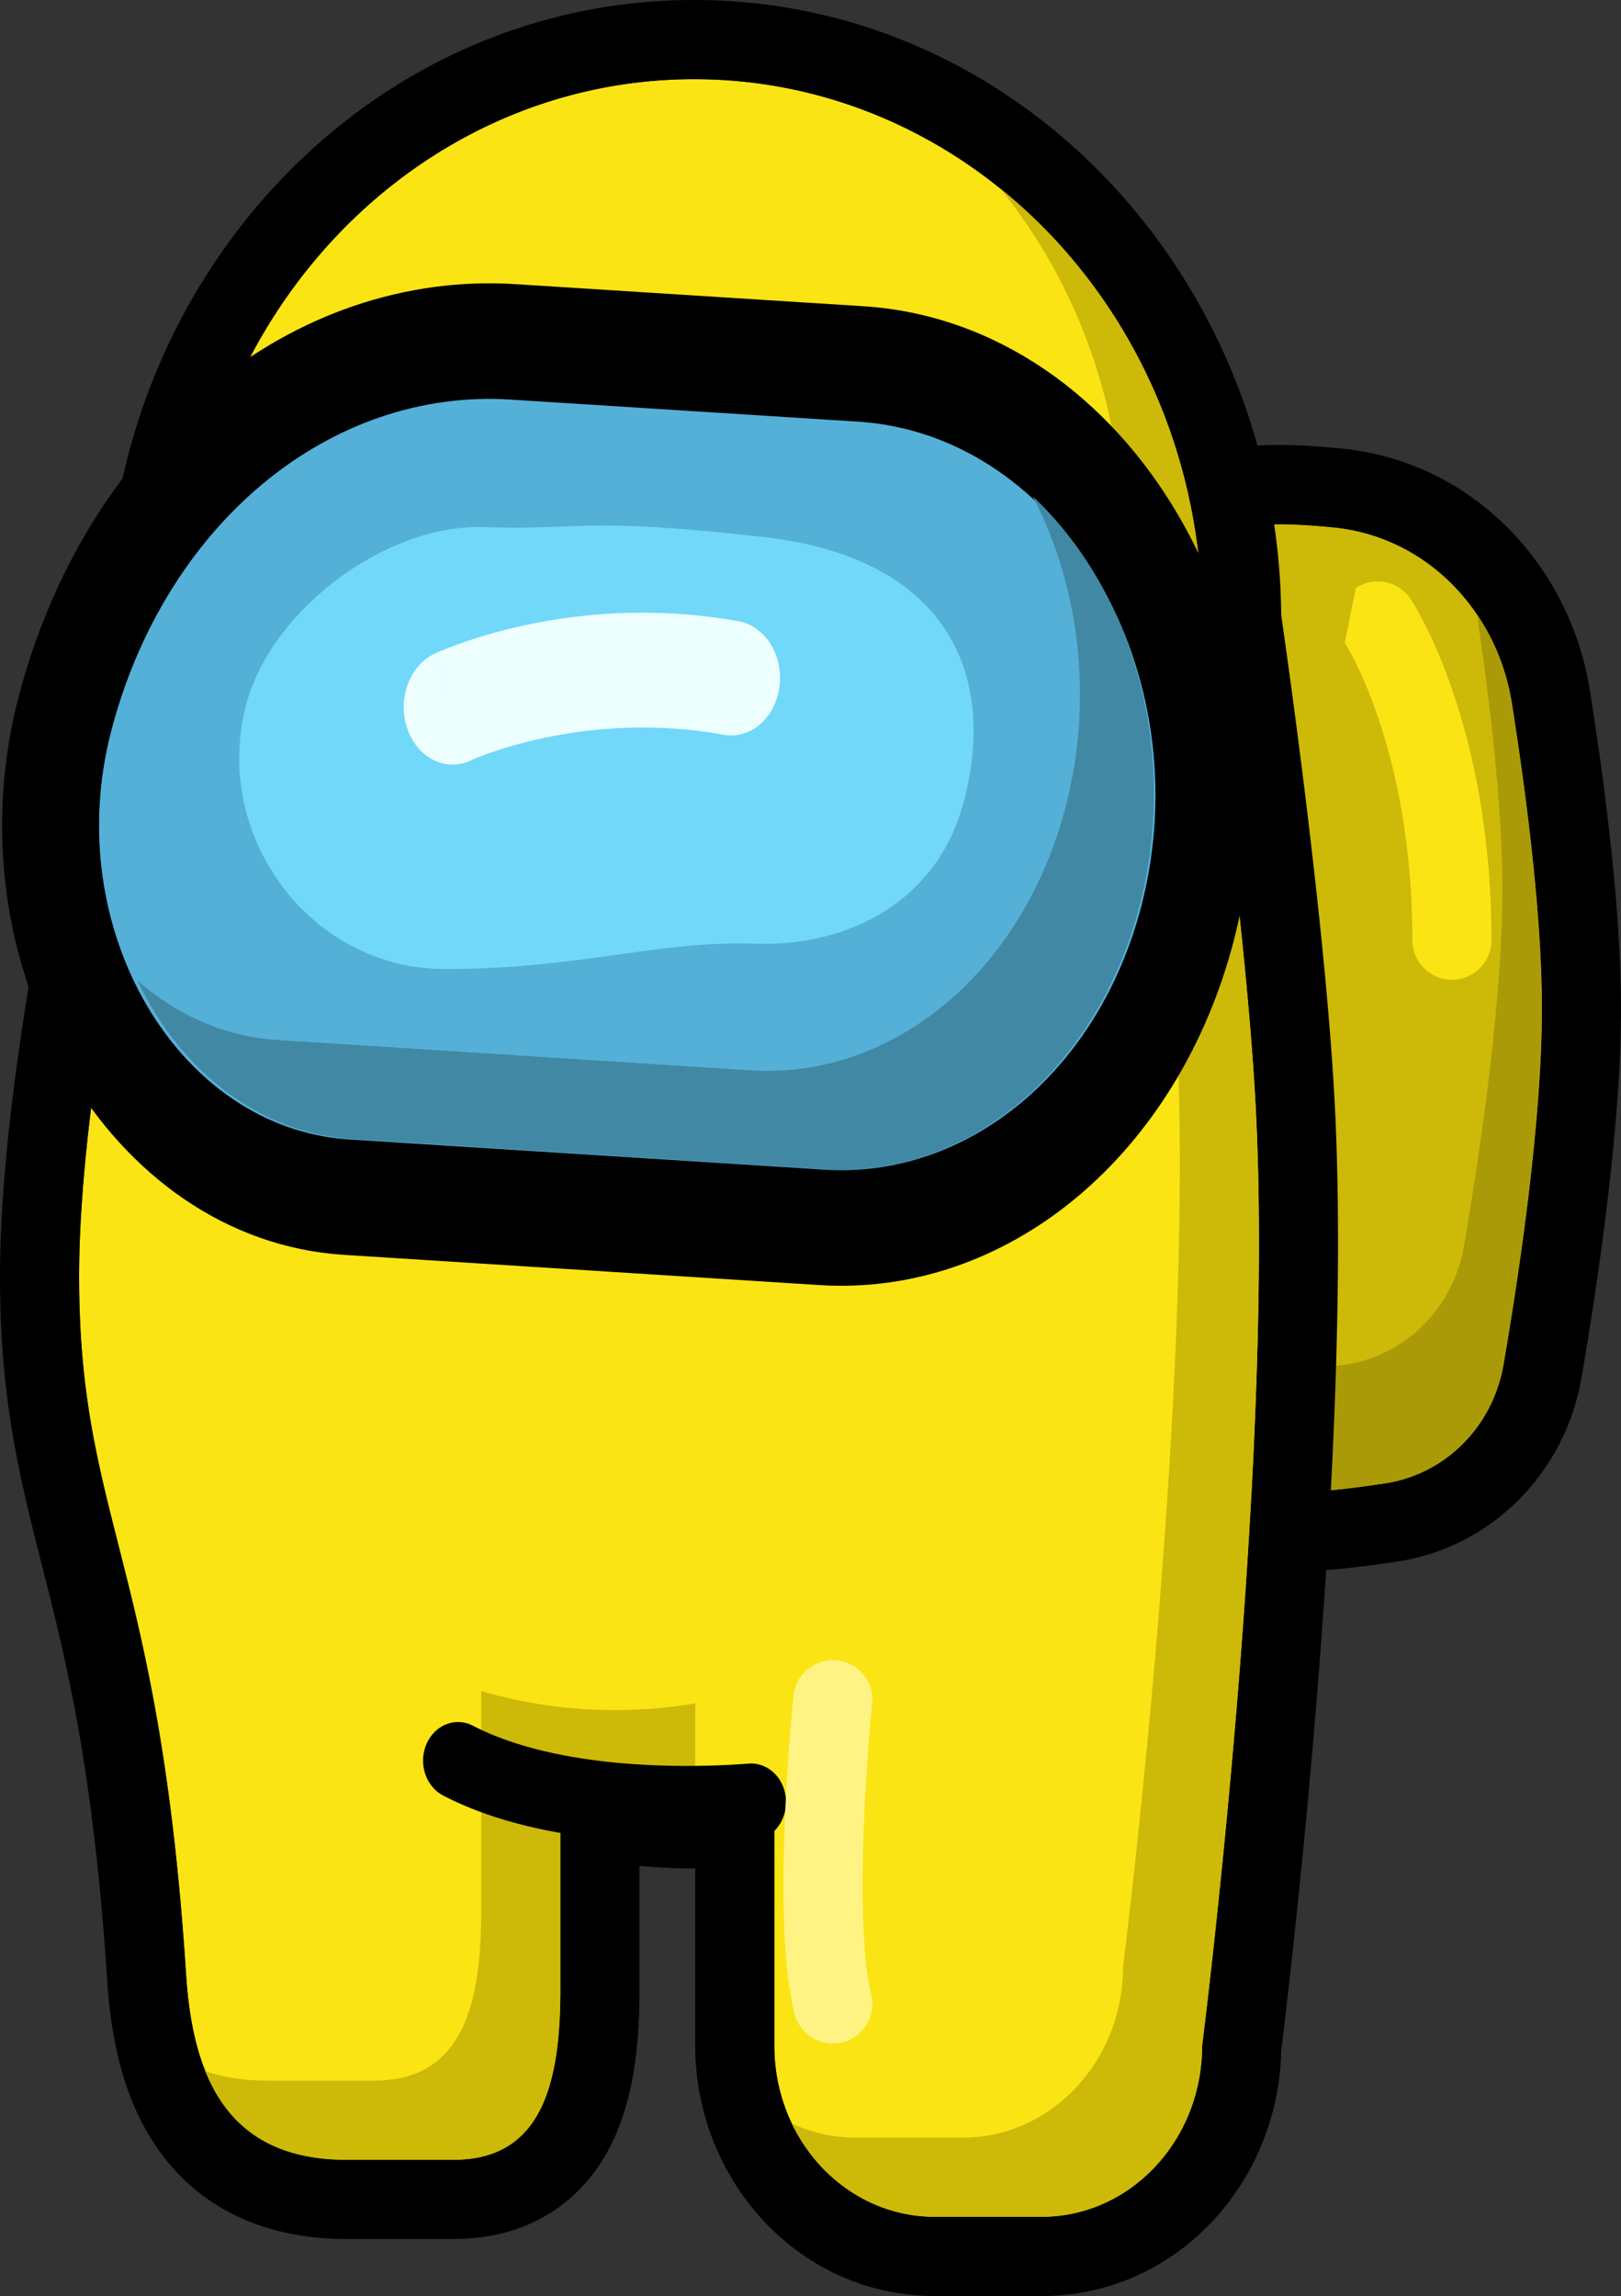 <svg width="305" height="432" fill="none" xmlns="http://www.w3.org/2000/svg"><rect width="100%" height="100%" fill="#333333" stroke="none"/><path d="M201.721 127.753c0-13.906 9.599-26.121 23.372-27.931a124.099 124.099 0 0 1 15.469-1.2c3.237 0 6.846.239 10.514.619 17.412 1.787 30.642 15.738 33.38 33.04 2.775 17.541 5.662 39.983 5.662 57.501 0 20.885-4.092 48.742-7.217 66.975-1.98 11.507-10.789 20.602-22.323 22.352-6.652 1.013-13.974 1.847-20.016 1.847-4.687 0-10.149-.506-15.469-1.199-13.766-1.81-23.372-14.032-23.372-27.931V127.745v.008z" fill="#CDB907"/><path fill-rule="evenodd" clip-rule="evenodd" d="M186.839 251.826V127.745c0-20.512 14.309-39.81 36.319-42.7 5.61-.738 11.786-1.326 17.404-1.326 3.914 0 8.066.283 12.039.692 24.875 2.563 42.882 22.345 46.55 45.532 2.798 17.652 5.849 41.077 5.849 59.839 0 22.27-4.308 51.222-7.441 69.493-2.999 17.481-16.526 31.781-34.749 34.56-6.882 1.042-15.075 2.011-22.248 2.011-5.618 0-11.794-.596-17.404-1.326-22.01-2.89-36.319-22.189-36.319-42.709v.015zm38.254-152.004c-13.766 1.81-23.372 14.025-23.372 27.931v124.073c0 13.906 9.599 26.129 23.372 27.931 5.32.7 10.781 1.207 15.469 1.207 6.042 0 13.364-.834 20.016-1.847 11.533-1.751 20.343-10.845 22.323-22.353 3.125-18.233 7.217-46.09 7.217-66.967 0-17.526-2.887-39.967-5.655-57.508-2.746-17.303-15.975-31.246-33.379-33.04-3.676-.373-7.285-.619-10.522-.619-4.688 0-10.149.492-15.469 1.192z" fill="#000"/><path fill-rule="evenodd" clip-rule="evenodd" d="M201.721 249.041v2.778c0 13.906 9.599 26.128 23.372 27.931 5.32.7 10.782 1.206 15.469 1.206 6.042 0 13.364-.834 20.016-1.847 11.534-1.75 20.343-10.844 22.323-22.352 3.125-18.233 7.217-46.09 7.217-66.967 0-17.526-2.887-39.968-5.655-57.509a41.314 41.314 0 0 0-6.577-16.721c2.477 16.535 4.792 36.184 4.792 51.885 0 20.877-4.093 48.734-7.218 66.96-1.979 11.515-10.789 20.609-22.323 22.359-6.652 1.013-13.974 1.848-20.015 1.848-4.688 0-10.15-.507-15.47-1.2a25.997 25.997 0 0 1-15.931-8.371z" fill="#AA9A07"/><path fill-rule="evenodd" clip-rule="evenodd" d="M255.102 110.644a7.43 7.43 0 0 1 8.27.012 7.428 7.428 0 0 1 2.05 2.059l-6.191 4.134c6.191-4.134 6.191-4.134 6.199-4.127l.007.015.022.037.06.082c.256.389.499.787.729 1.192a64.84 64.84 0 0 1 1.793 3.307c1.451 2.853 3.334 7.016 5.202 12.424 3.727 10.83 7.381 26.665 7.381 47.118a7.45 7.45 0 0 1-7.441 7.448 7.45 7.45 0 0 1-7.441-7.448c0-18.651-3.326-32.847-6.57-42.262a83.347 83.347 0 0 0-4.39-10.532 47.62 47.62 0 0 0-1.697-3.054l-.059-.096m0 0 .007.014-.007-.014z" fill="#FBE414"/><path d="M35.002 116.789c0-56.272 42.807-101.892 95.6-101.892 52.792 0 95.592 45.62 95.592 101.892 0 0 8.163 55.378 10.06 91.167 3.676 69.127-10.06 176.971-10.06 176.971 0 17.771-13.513 32.176-30.188 32.176h-20.12c-16.667 0-30.187-14.405-30.187-32.176v-49.531a90.462 90.462 0 0 1-40.255-2.302v41.107c0 17.772-3.445 32.177-20.12 32.177h-20.12c-22.642 0-28.967-15.939-30.187-34.858-5.038-77.76-20.128-85.804-20.128-131.388 0-45.583 20.128-123.343 20.128-123.343h-.015z" fill="#FBE414"/><path fill-rule="evenodd" clip-rule="evenodd" d="M226.187 384.927c0 17.771-13.513 32.176-30.188 32.176h-20.12c-16.667 0-30.187-14.405-30.187-32.176v-49.531a90.97 90.97 0 0 1-14.882 1.266h-.216a90.797 90.797 0 0 1-25.15-3.568v41.107c0 17.772-3.452 32.177-20.127 32.177h-20.12c-22.643 0-28.968-15.939-30.188-34.858-2.671-41.211-8.163-62.841-12.739-80.851-4.055-15.977-7.388-29.108-7.388-50.537 0-45.583 20.127-123.343 20.127-123.343-.007-56.272 42.792-101.892 95.585-101.892 52.793 0 95.593 45.62 95.593 101.892 0 0 8.162 55.378 10.06 91.167 3.675 69.127-10.06 176.971-10.06 176.971zm14.881-269.255C240.503 52.562 192.108 0 130.594 0 69.341 0 21.11 52.116 20.142 114.867l-.446 1.758a981.565 981.565 0 0 0-9.346 41.815C5.305 183.652 0 215.747 0 240.132c0 23.314 3.735 38.002 7.813 54.075l.818 3.203c4.25 16.833 9.078 37.345 11.526 75.078.67 10.338 2.798 22.472 9.83 32.251 7.783 10.823 19.867 16.536 35.21 16.536h20.12c6.347 0 12.493-1.393 17.925-4.708 5.446-3.322 9.182-7.969 11.667-12.885 4.636-9.162 5.417-20.26 5.417-29.481V351.06c3.378.327 6.808.499 10.268.499h.216v33.368c0 25.101 19.309 47.073 45.069 47.073h20.12c25.411 0 44.548-21.377 45.062-46.06l.052-.41.432-3.605a1755.718 1755.718 0 0 0 5.878-58.32c2.991-35.722 5.58-80.814 3.69-116.439-.982-18.449-3.556-41.673-5.841-60.055a1721.453 1721.453 0 0 0-4.211-31.432l.007-.007z" fill="#000"/><path fill-rule="evenodd" clip-rule="evenodd" d="M35.24 109.564a116.22 116.22 0 0 0-.23 7.225s-5.88 22.68-11.274 50.723a40.4 40.4 0 0 0 13.868 14.078 40.348 40.348 0 0 0 18.88 5.809l73.068 3.895a48.185 48.185 0 0 0 30.171-8.629 48.263 48.263 0 0 0 18.478-25.387c9.211-30.017-12.203-60.704-43.529-62.38l-53.426-2.845a60.729 60.729 0 0 0-24.854 3.89 60.777 60.777 0 0 0-21.152 13.629v-.008z" fill="#CDB907"/><path fill-rule="evenodd" clip-rule="evenodd" d="M38.625 389.686c4.004 9.936 11.831 16.692 26.564 16.692h20.128c16.667 0 20.127-14.405 20.127-32.177v-41.107a90.198 90.198 0 0 0 25.15 3.568h.216v-16.163a90.476 90.476 0 0 1-40.255-2.301v41.107c0 17.771-3.445 32.176-20.12 32.176h-20.12c-4.517 0-8.386-.633-11.682-1.802l-.008.007zm110.363 9.877c4.993 10.412 15.164 17.54 26.891 17.54h20.12c16.668 0 30.188-14.405 30.188-32.176 0 0 13.735-107.844 10.06-176.971-1.898-35.789-10.06-91.167-10.06-91.167 0-33.212-14.904-62.715-37.978-81.313 14.398 17.839 23.096 41.04 23.096 66.416 0 0 8.162 55.378 10.06 91.167 3.676 69.128-10.06 176.971-10.06 176.971 0 17.772-13.513 32.177-30.188 32.177h-20.12a28.563 28.563 0 0 1-12.009-2.644z" fill="#CDB907"/><path d="M20.836 137.74c4.896-19.156 14.974-35.794 28.633-47.272 13.66-11.477 30.116-17.134 46.755-16.073l65.649 4.19c38.494 2.464 64.809 47.783 53.489 92.102-3.882 15.192-11.875 28.387-22.708 37.487-10.834 9.101-23.885 13.584-37.08 12.738l-89.78-5.752c-32.358-2.067-54.485-40.173-44.967-77.42h.01z" fill="#54B0D7"/><path fill-rule="evenodd" clip-rule="evenodd" d="m96.983 53.463 65.441 4.154c50.202 3.186 84.536 61.834 69.761 119.188-5.064 19.656-15.49 36.728-29.62 48.503-14.129 11.775-31.152 17.578-48.362 16.486l-89.494-5.688c-44.105-2.795-74.255-54.309-61.285-104.671 6.073-23.584 18.58-44.069 35.533-58.197 16.952-14.128 37.377-21.09 58.026-19.775zm-.976 21.717c-16.587-1.054-32.994 4.538-46.612 15.888-13.618 11.35-23.665 27.806-28.545 46.751-9.488 36.844 12.569 74.525 44.834 76.57l89.485 5.688c13.153.836 26.163-3.597 36.962-12.596 10.799-8.999 18.767-22.047 22.637-37.07 11.283-43.826-14.948-88.63-53.319-91.077L96.007 75.18z" fill="#000"/><path fill-rule="evenodd" clip-rule="evenodd" d="M25.885 184.523c4.096 8.623 9.926 15.868 16.955 21.069 7.03 5.202 15.032 8.193 23.272 8.698l89.051 5.711c13.089.84 26.036-3.612 36.783-12.648 10.746-9.036 18.675-22.137 22.527-37.222 7.528-29.505-1.724-59.446-20.136-76.721 4.45 8.576 7.311 18.208 8.388 28.237s.344 20.22-2.148 29.877c-3.851 15.085-11.78 28.186-22.527 37.222-10.746 9.036-23.693 13.488-36.783 12.648l-89.051-5.711c-9.49-.57-18.637-4.447-26.33-11.16z" fill="#4088A3"/><path d="M46.468 132.051c4.873-17.469 26.237-33.513 44.584-32.872 18.346.652 18.055-2.022 52.501 1.848 34.456 3.848 44.502 25.785 37.574 50.559-4.873 17.48-20.864 26.633-39.21 25.98-18.337-.63-32.665 4.762-58.238 4.762-25.565 0-44.138-25.492-37.21-50.277z" fill="#71D8F9"/><path fill-rule="evenodd" clip-rule="evenodd" d="m85.154 133.053-3.436-10.015c-2.26 1.072-4.066 3.155-5.02 5.792a12.569 12.569 0 0 0-.066 8.269c.911 2.658 2.683 4.781 4.926 5.902 2.243 1.122 4.772 1.15 7.033.078h-.019l.11-.054.598-.248a43.21 43.21 0 0 1 2.582-.994c2.324-.832 5.76-1.913 10.079-2.853 8.665-1.879 20.711-3.133 34.237-.68 2.408.437 4.866-.269 6.832-1.963 1.967-1.694 3.28-4.237 3.652-7.069.371-2.833-.229-5.723-1.67-8.034-1.44-2.312-3.603-3.856-6.012-4.293a103.843 103.843 0 0 0-40.365.788 97.275 97.275 0 0 0-12.101 3.425 70.312 70.312 0 0 0-4.364 1.729l-.276.129-.092.044-.037.021h-.018l3.427 10.026z" fill="#EDFEFF"/><path fill-rule="evenodd" clip-rule="evenodd" d="M80.234 328.188a7.275 7.275 0 0 1 1.52-2.282 6.493 6.493 0 0 1 2.193-1.466 5.995 5.995 0 0 1 5.021.254c7.796 4.039 17.719 6.117 27.465 7.01 9.66.879 18.67.567 24.344.131a5.994 5.994 0 0 1 2.571.325 6.433 6.433 0 0 1 2.257 1.399 7.207 7.207 0 0 1 1.594 2.253 7.99 7.99 0 0 1 .35 5.598 7.467 7.467 0 0 1-1.298 2.475 6.678 6.678 0 0 1-2.062 1.729 6.081 6.081 0 0 1-2.505.714c-8.77.666-17.572.617-26.335-.146-10.422-.959-22.125-3.24-31.956-8.339a6.657 6.657 0 0 1-2.066-1.68A7.434 7.434 0 0 1 80 333.737a7.969 7.969 0 0 1 .227-5.556l.007.007z" fill="#000"/><path fill-rule="evenodd" clip-rule="evenodd" d="M157.47 312.403a7.437 7.437 0 0 1 5.011 2.705 7.451 7.451 0 0 1 1.634 5.458c-.93 9.4-1.51 18.831-1.741 28.274-.246 11.038.149 20.974 1.54 26.374a7.456 7.456 0 0 1-.81 5.634 7.435 7.435 0 0 1-10.178 2.619 7.448 7.448 0 0 1-3.425-4.543c-1.957-7.635-2.254-19.5-2.009-30.419.253-11.21 1.102-22.464 1.816-29.451a7.445 7.445 0 0 1 8.162-6.651z" fill="#FFF384"/></svg>